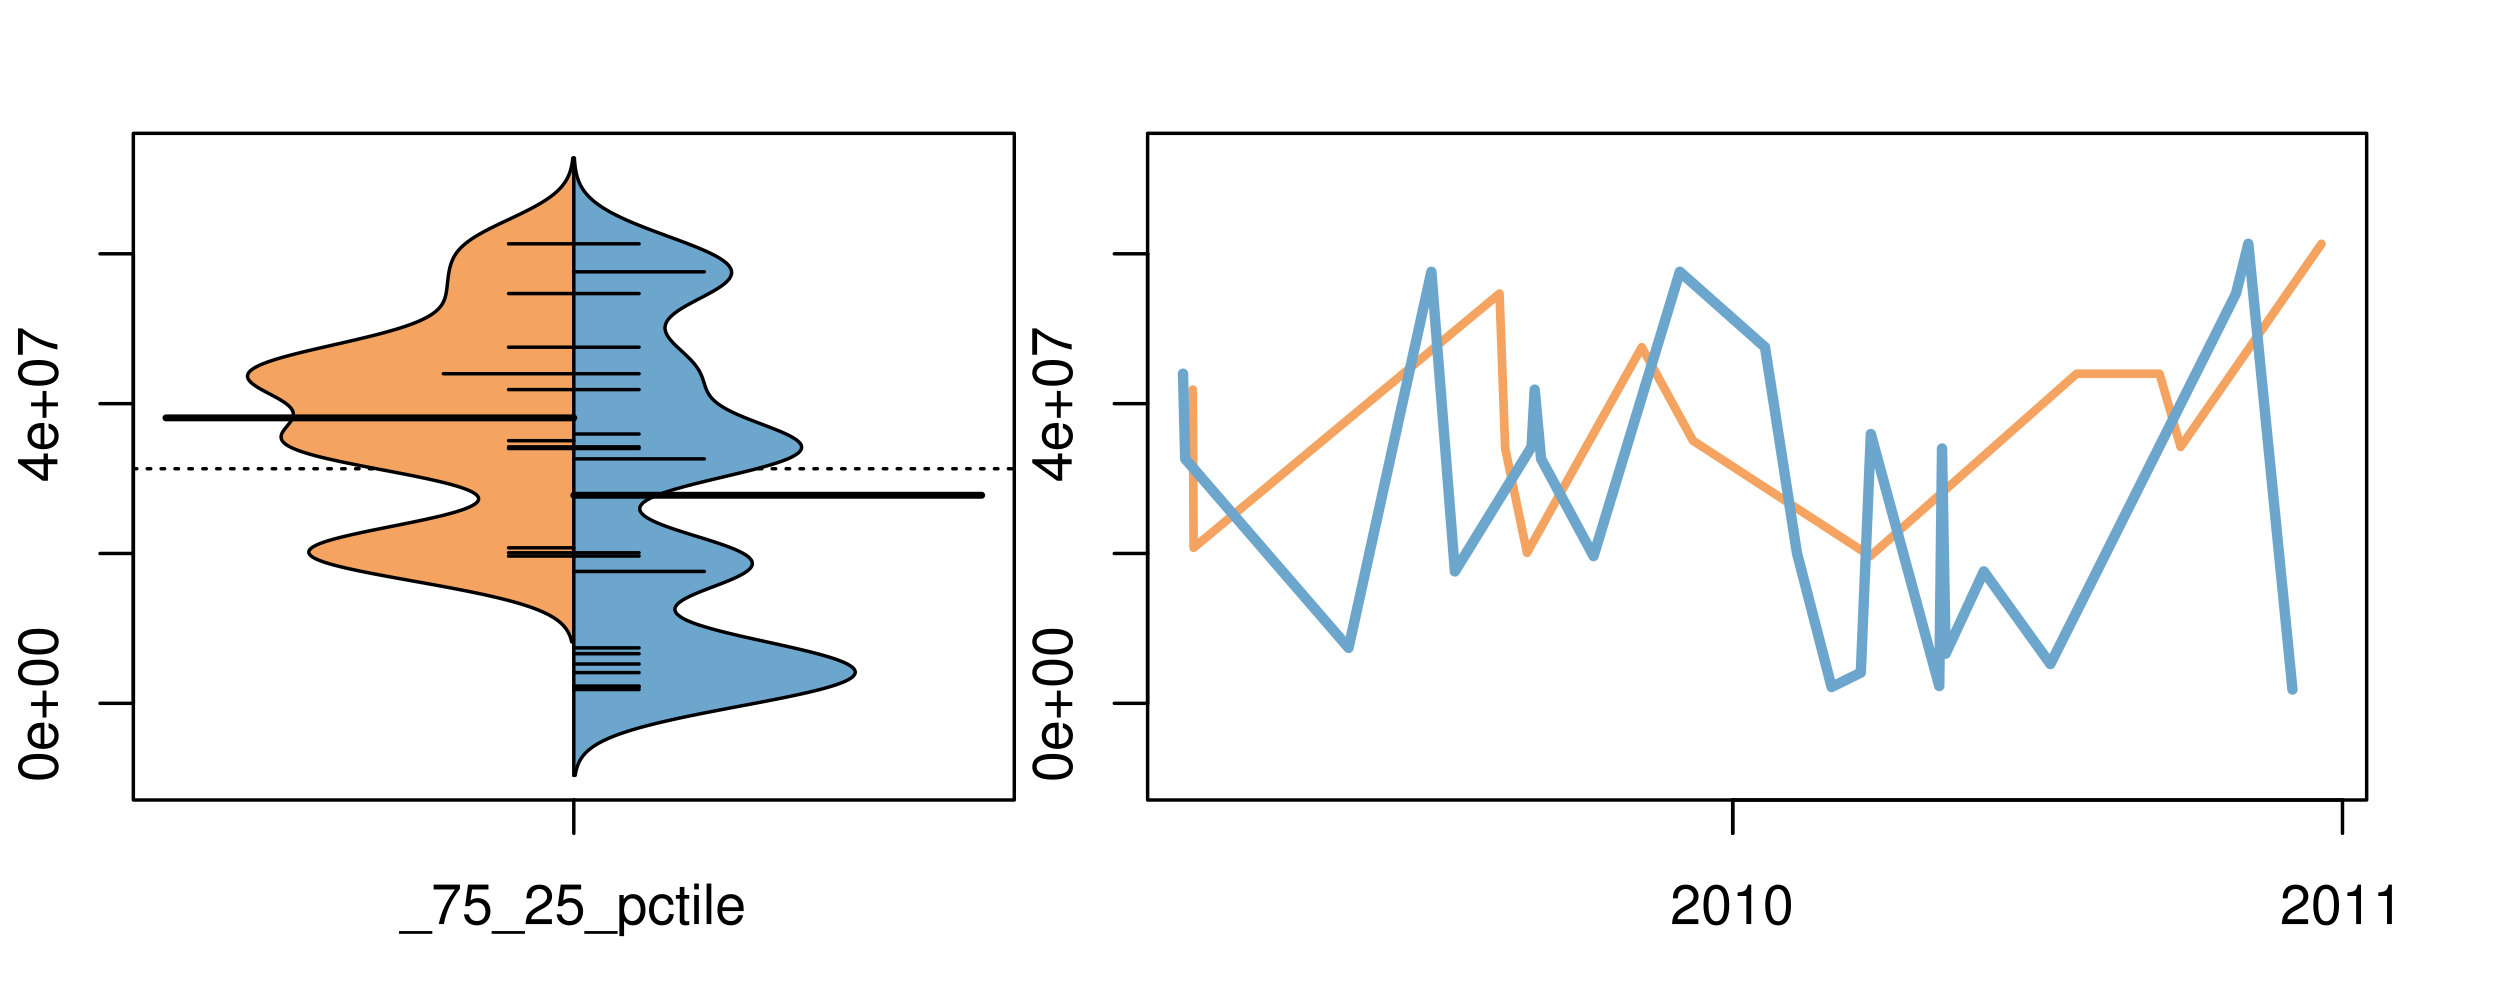 <?xml version="1.0" encoding="UTF-8"?>
<svg xmlns="http://www.w3.org/2000/svg" xmlns:xlink="http://www.w3.org/1999/xlink" width="540pt" height="216pt" viewBox="0 0 540 216" version="1.1">
<defs>
<g>
<symbol overflow="visible" id="glyph0-0">
<path style="stroke:none;" d="M -8.516 -3.297 C -8.516 -2.516 -8.156 -1.781 -7.578 -1.344 C -6.828 -0.797 -5.688 -0.516 -4.109 -0.516 C -1.25 -0.516 0.281 -1.469 0.281 -3.297 C 0.281 -5.094 -1.25 -6.078 -4.047 -6.078 C -5.703 -6.078 -6.797 -5.812 -7.578 -5.25 C -8.172 -4.812 -8.516 -4.109 -8.516 -3.297 Z M -7.578 -3.297 C -7.578 -4.438 -6.422 -5 -4.141 -5 C -1.734 -5 -0.594 -4.453 -0.594 -3.281 C -0.594 -2.156 -1.781 -1.594 -4.109 -1.594 C -6.438 -1.594 -7.578 -2.156 -7.578 -3.297 Z M -7.578 -3.297 "/>
</symbol>
<symbol overflow="visible" id="glyph0-1">
<path style="stroke:none;" d="M -2.812 -6.156 C -3.766 -6.156 -4.344 -6.078 -4.812 -5.906 C -5.844 -5.5 -6.469 -4.531 -6.469 -3.359 C -6.469 -1.609 -5.125 -0.484 -3.062 -0.484 C -1 -0.484 0.281 -1.578 0.281 -3.344 C 0.281 -4.781 -0.547 -5.766 -1.906 -6.031 L -1.906 -5.016 C -1.078 -4.734 -0.641 -4.172 -0.641 -3.375 C -0.641 -2.734 -0.938 -2.203 -1.469 -1.859 C -1.828 -1.625 -2.188 -1.531 -2.812 -1.531 Z M -3.625 -1.547 C -4.781 -1.625 -5.547 -2.344 -5.547 -3.344 C -5.547 -4.328 -4.734 -5.094 -3.703 -5.094 C -3.672 -5.094 -3.641 -5.094 -3.625 -5.078 Z M -3.625 -1.547 "/>
</symbol>
<symbol overflow="visible" id="glyph0-2">
<path style="stroke:none;" d="M -3.203 -6.406 L -3.203 -3.922 L -5.688 -3.922 L -5.688 -3.078 L -3.203 -3.078 L -3.203 -0.594 L -2.359 -0.594 L -2.359 -3.078 L 0.125 -3.078 L 0.125 -3.922 L -2.359 -3.922 L -2.359 -6.406 Z M -3.203 -6.406 "/>
</symbol>
<symbol overflow="visible" id="glyph0-3">
<path style="stroke:none;" d="M -2.047 -3.922 L 0 -3.922 L 0 -4.984 L -2.047 -4.984 L -2.047 -6.234 L -2.984 -6.234 L -2.984 -4.984 L -8.516 -4.984 L -8.516 -4.203 L -3.156 -0.344 L -2.047 -0.344 Z M -2.984 -3.922 L -2.984 -1.266 L -6.703 -3.922 Z M -2.984 -3.922 "/>
</symbol>
<symbol overflow="visible" id="glyph0-4">
<path style="stroke:none;" d="M -8.516 -6.234 L -8.516 -0.547 L -7.469 -0.547 L -7.469 -5.141 C -4.578 -3.125 -2.797 -2.297 0 -1.656 L 0 -2.781 C -2.719 -3.25 -5.062 -4.312 -7.625 -6.234 Z M -8.516 -6.234 "/>
</symbol>
<symbol overflow="visible" id="glyph0-5">
<path style="stroke:none;" d="M -8.75 -5.938 L -8.75 -4.938 L -5.5 -4.938 C -6.125 -4.531 -6.469 -3.859 -6.469 -3.016 C -6.469 -1.375 -5.156 -0.312 -3.156 -0.312 C -1.031 -0.312 0.281 -1.359 0.281 -3.047 C 0.281 -3.906 -0.047 -4.516 -0.828 -5.047 L 0 -5.047 L 0 -5.938 Z M -5.531 -3.188 C -5.531 -4.266 -4.578 -4.938 -3.078 -4.938 C -1.625 -4.938 -0.656 -4.25 -0.656 -3.188 C -0.656 -2.094 -1.625 -1.359 -3.094 -1.359 C -4.562 -1.359 -5.531 -2.094 -5.531 -3.188 Z M -5.531 -3.188 "/>
</symbol>
<symbol overflow="visible" id="glyph0-6">
<path style="stroke:none;" d="M -6.281 -3.094 L -6.281 -2.047 L -7.266 -2.047 C -7.688 -2.047 -7.906 -2.297 -7.906 -2.75 C -7.906 -2.828 -7.906 -2.875 -7.891 -3.094 L -8.719 -3.094 C -8.766 -2.875 -8.781 -2.734 -8.781 -2.531 C -8.781 -1.609 -8.25 -1.062 -7.359 -1.062 L -6.281 -1.062 L -6.281 -0.219 L -5.469 -0.219 L -5.469 -1.062 L 0 -1.062 L 0 -2.047 L -5.469 -2.047 L -5.469 -3.094 Z M -6.281 -3.094 "/>
</symbol>
<symbol overflow="visible" id="glyph0-7">
<path style="stroke:none;" d="M 1.516 -6.938 L 1.516 0.266 L 2.109 0.266 L 2.109 -6.938 Z M 1.516 -6.938 "/>
</symbol>
<symbol overflow="visible" id="glyph0-8">
<path style="stroke:none;" d="M -6.469 -3.266 C -6.469 -1.5 -5.203 -0.438 -3.094 -0.438 C -0.984 -0.438 0.281 -1.484 0.281 -3.281 C 0.281 -5.047 -0.984 -6.125 -3.047 -6.125 C -5.219 -6.125 -6.469 -5.078 -6.469 -3.266 Z M -5.547 -3.281 C -5.547 -4.406 -4.625 -5.078 -3.062 -5.078 C -1.578 -5.078 -0.641 -4.375 -0.641 -3.281 C -0.641 -2.156 -1.578 -1.469 -3.094 -1.469 C -4.609 -1.469 -5.547 -2.156 -5.547 -3.281 Z M -5.547 -3.281 "/>
</symbol>
<symbol overflow="visible" id="glyph0-9">
<path style="stroke:none;" d="M -8.75 -1.828 L -8.75 -0.812 L 0 -0.812 L 0 -1.828 Z M -8.75 -1.828 "/>
</symbol>
<symbol overflow="visible" id="glyph0-10">
<path style="stroke:none;" d="M -1.25 -2.297 L -1.25 -1.047 L 0 -1.047 L 0 -2.297 Z M -1.25 -2.297 "/>
</symbol>
<symbol overflow="visible" id="glyph0-11">
<path style="stroke:none;" d="M 0 -3.422 L -6.281 -5.828 L -6.281 -4.703 L -1.188 -2.922 L -6.281 -1.25 L -6.281 -0.125 L 0 -2.328 Z M 0 -3.422 "/>
</symbol>
<symbol overflow="visible" id="glyph0-12">
<path style="stroke:none;" d="M -0.594 -6.422 C -0.562 -6.312 -0.562 -6.266 -0.562 -6.203 C -0.562 -5.859 -0.75 -5.656 -1.062 -5.656 L -4.75 -5.656 C -5.875 -5.656 -6.469 -4.844 -6.469 -3.297 C -6.469 -2.391 -6.203 -1.625 -5.734 -1.219 C -5.406 -0.922 -5.047 -0.797 -4.422 -0.781 L -4.422 -1.781 C -5.203 -1.875 -5.547 -2.328 -5.547 -3.266 C -5.547 -4.156 -5.203 -4.672 -4.609 -4.672 L -4.344 -4.672 C -3.922 -4.672 -3.75 -4.422 -3.641 -3.625 C -3.469 -2.203 -3.422 -1.984 -3.266 -1.609 C -2.969 -0.875 -2.406 -0.5 -1.578 -0.5 C -0.438 -0.5 0.281 -1.297 0.281 -2.562 C 0.281 -3.359 0 -4 -0.641 -4.703 C -0.016 -4.781 0.281 -5.094 0.281 -5.734 C 0.281 -5.938 0.25 -6.094 0.172 -6.422 Z M -1.984 -4.672 C -1.641 -4.672 -1.438 -4.578 -1.156 -4.266 C -0.797 -3.859 -0.594 -3.375 -0.594 -2.781 C -0.594 -2 -0.969 -1.547 -1.609 -1.547 C -2.266 -1.547 -2.609 -1.984 -2.766 -3.062 C -2.906 -4.109 -2.953 -4.328 -3.109 -4.672 Z M -1.984 -4.672 "/>
</symbol>
<symbol overflow="visible" id="glyph0-13">
<path style="stroke:none;" d="M 0 -5.781 L -6.281 -5.781 L -6.281 -4.781 L -2.719 -4.781 C -1.438 -4.781 -0.594 -4.109 -0.594 -3.078 C -0.594 -2.281 -1.078 -1.781 -1.844 -1.781 L -6.281 -1.781 L -6.281 -0.781 L -1.438 -0.781 C -0.391 -0.781 0.281 -1.562 0.281 -2.781 C 0.281 -3.703 -0.047 -4.297 -0.875 -4.891 L 0 -4.891 Z M 0 -5.781 "/>
</symbol>
<symbol overflow="visible" id="glyph1-0">
<path style="stroke:none;" d="M 6.938 1.516 L -0.266 1.516 L -0.266 2.109 L 6.938 2.109 Z M 6.938 1.516 "/>
</symbol>
<symbol overflow="visible" id="glyph1-1">
<path style="stroke:none;" d="M 6.234 -8.516 L 0.547 -8.516 L 0.547 -7.469 L 5.141 -7.469 C 3.125 -4.578 2.297 -2.797 1.656 0 L 2.781 0 C 3.25 -2.719 4.312 -5.062 6.234 -7.625 Z M 6.234 -8.516 "/>
</symbol>
<symbol overflow="visible" id="glyph1-2">
<path style="stroke:none;" d="M 5.719 -8.516 L 1.312 -8.516 L 0.688 -3.875 L 1.656 -3.875 C 2.141 -4.469 2.562 -4.672 3.219 -4.672 C 4.359 -4.672 5.078 -3.891 5.078 -2.625 C 5.078 -1.406 4.375 -0.656 3.219 -0.656 C 2.297 -0.656 1.734 -1.125 1.469 -2.094 L 0.422 -2.094 C 0.562 -1.391 0.688 -1.062 0.938 -0.75 C 1.422 -0.094 2.281 0.281 3.234 0.281 C 4.953 0.281 6.156 -0.969 6.156 -2.766 C 6.156 -4.453 5.047 -5.609 3.406 -5.609 C 2.812 -5.609 2.328 -5.453 1.844 -5.094 L 2.172 -7.469 L 5.719 -7.469 Z M 5.719 -8.516 "/>
</symbol>
<symbol overflow="visible" id="glyph1-3">
<path style="stroke:none;" d="M 6.078 -1.047 L 1.594 -1.047 C 1.703 -1.734 2.094 -2.188 3.125 -2.797 L 4.328 -3.438 C 5.516 -4.094 6.125 -4.969 6.125 -6.016 C 6.125 -6.719 5.844 -7.375 5.344 -7.844 C 4.844 -8.297 4.219 -8.516 3.406 -8.516 C 2.328 -8.516 1.531 -8.125 1.062 -7.406 C 0.75 -6.953 0.625 -6.422 0.594 -5.562 L 1.656 -5.562 C 1.688 -6.125 1.766 -6.484 1.906 -6.75 C 2.188 -7.266 2.734 -7.578 3.375 -7.578 C 4.328 -7.578 5.047 -6.906 5.047 -5.984 C 5.047 -5.312 4.656 -4.734 3.906 -4.312 L 2.797 -3.688 C 1.016 -2.672 0.5 -1.875 0.406 0 L 6.078 0 Z M 6.078 -1.047 "/>
</symbol>
<symbol overflow="visible" id="glyph1-4">
<path style="stroke:none;" d="M 0.641 2.609 L 1.656 2.609 L 1.656 -0.656 C 2.188 -0.016 2.766 0.281 3.594 0.281 C 5.203 0.281 6.281 -1.031 6.281 -3.031 C 6.281 -5.141 5.25 -6.469 3.578 -6.469 C 2.719 -6.469 2.047 -6.078 1.578 -5.344 L 1.578 -6.281 L 0.641 -6.281 Z M 3.406 -5.531 C 4.516 -5.531 5.234 -4.562 5.234 -3.062 C 5.234 -1.625 4.5 -0.656 3.406 -0.656 C 2.359 -0.656 1.656 -1.625 1.656 -3.094 C 1.656 -4.578 2.359 -5.531 3.406 -5.531 Z M 3.406 -5.531 "/>
</symbol>
<symbol overflow="visible" id="glyph1-5">
<path style="stroke:none;" d="M 5.656 -4.172 C 5.609 -4.781 5.469 -5.188 5.234 -5.531 C 4.797 -6.125 4.047 -6.469 3.172 -6.469 C 1.469 -6.469 0.375 -5.125 0.375 -3.031 C 0.375 -1.016 1.453 0.281 3.156 0.281 C 4.656 0.281 5.609 -0.625 5.719 -2.156 L 4.719 -2.156 C 4.547 -1.156 4.031 -0.641 3.188 -0.641 C 2.078 -0.641 1.422 -1.547 1.422 -3.031 C 1.422 -4.609 2.062 -5.547 3.156 -5.547 C 4 -5.547 4.531 -5.047 4.641 -4.172 Z M 5.656 -4.172 "/>
</symbol>
<symbol overflow="visible" id="glyph1-6">
<path style="stroke:none;" d="M 3.047 -6.281 L 2.016 -6.281 L 2.016 -8.016 L 1.016 -8.016 L 1.016 -6.281 L 0.172 -6.281 L 0.172 -5.469 L 1.016 -5.469 L 1.016 -0.719 C 1.016 -0.078 1.453 0.281 2.234 0.281 C 2.469 0.281 2.719 0.25 3.047 0.188 L 3.047 -0.641 C 2.922 -0.609 2.766 -0.594 2.562 -0.594 C 2.141 -0.594 2.016 -0.719 2.016 -1.156 L 2.016 -5.469 L 3.047 -5.469 Z M 3.047 -6.281 "/>
</symbol>
<symbol overflow="visible" id="glyph1-7">
<path style="stroke:none;" d="M 1.797 -6.281 L 0.797 -6.281 L 0.797 0 L 1.797 0 Z M 1.797 -8.75 L 0.797 -8.75 L 0.797 -7.484 L 1.797 -7.484 Z M 1.797 -8.75 "/>
</symbol>
<symbol overflow="visible" id="glyph1-8">
<path style="stroke:none;" d="M 1.828 -8.75 L 0.812 -8.75 L 0.812 0 L 1.828 0 Z M 1.828 -8.75 "/>
</symbol>
<symbol overflow="visible" id="glyph1-9">
<path style="stroke:none;" d="M 6.156 -2.812 C 6.156 -3.766 6.078 -4.344 5.906 -4.812 C 5.5 -5.844 4.531 -6.469 3.359 -6.469 C 1.609 -6.469 0.484 -5.125 0.484 -3.062 C 0.484 -1 1.578 0.281 3.344 0.281 C 4.781 0.281 5.766 -0.547 6.031 -1.906 L 5.016 -1.906 C 4.734 -1.078 4.172 -0.641 3.375 -0.641 C 2.734 -0.641 2.203 -0.938 1.859 -1.469 C 1.625 -1.828 1.531 -2.188 1.531 -2.812 Z M 1.547 -3.625 C 1.625 -4.781 2.344 -5.547 3.344 -5.547 C 4.328 -5.547 5.094 -4.734 5.094 -3.703 C 5.094 -3.672 5.094 -3.641 5.078 -3.625 Z M 1.547 -3.625 "/>
</symbol>
<symbol overflow="visible" id="glyph1-10">
<path style="stroke:none;" d="M 3.297 -8.516 C 2.516 -8.516 1.781 -8.156 1.344 -7.578 C 0.797 -6.828 0.516 -5.688 0.516 -4.109 C 0.516 -1.25 1.469 0.281 3.297 0.281 C 5.094 0.281 6.078 -1.25 6.078 -4.047 C 6.078 -5.703 5.812 -6.797 5.25 -7.578 C 4.812 -8.172 4.109 -8.516 3.297 -8.516 Z M 3.297 -7.578 C 4.438 -7.578 5 -6.422 5 -4.141 C 5 -1.734 4.453 -0.594 3.281 -0.594 C 2.156 -0.594 1.594 -1.781 1.594 -4.109 C 1.594 -6.438 2.156 -7.578 3.297 -7.578 Z M 3.297 -7.578 "/>
</symbol>
<symbol overflow="visible" id="glyph1-11">
<path style="stroke:none;" d="M 3.109 -6.062 L 3.109 0 L 4.156 0 L 4.156 -8.516 L 3.469 -8.516 C 3.094 -7.203 2.859 -7.016 1.219 -6.812 L 1.219 -6.062 Z M 3.109 -6.062 "/>
</symbol>
</g>
<clipPath id="clip1">
  <path d="M 28.801 28.801 L 220.086 28.801 L 220.086 173.801 L 28.801 173.801 Z M 28.801 28.801 "/>
</clipPath>
<clipPath id="clip2">
  <path d="M 247.887 28.801 L 512.199 28.801 L 512.199 173.801 L 247.887 173.801 Z M 247.887 28.801 "/>
</clipPath>
<clipPath id="clip3">
  <path d="M 233.484 14.398 L 526.598 14.398 L 526.598 188.199 L 233.484 188.199 Z M 233.484 14.398 "/>
</clipPath>
<clipPath id="clip4">
  <path d="M 247.887 28.801 L 512.199 28.801 L 512.199 173.801 L 247.887 173.801 Z M 247.887 28.801 "/>
</clipPath>
</defs>
<g id="surface306">
<path style="fill:none;stroke-width:0.75;stroke-linecap:round;stroke-linejoin:round;stroke:rgb(0%,0%,0%);stroke-opacity:1;stroke-miterlimit:10;" d="M 28.801 172.801 L 219.086 172.801 L 219.086 28.801 L 28.801 28.801 L 28.801 172.801 "/>
<path style="fill:none;stroke-width:0.75;stroke-linecap:round;stroke-linejoin:round;stroke:rgb(0%,0%,0%);stroke-opacity:1;stroke-miterlimit:10;" d="M 28.801 151.922 L 28.801 54.82 "/>
<path style="fill:none;stroke-width:0.75;stroke-linecap:round;stroke-linejoin:round;stroke:rgb(0%,0%,0%);stroke-opacity:1;stroke-miterlimit:10;" d="M 28.801 151.922 L 21.602 151.922 "/>
<path style="fill:none;stroke-width:0.75;stroke-linecap:round;stroke-linejoin:round;stroke:rgb(0%,0%,0%);stroke-opacity:1;stroke-miterlimit:10;" d="M 28.801 119.555 L 21.602 119.555 "/>
<path style="fill:none;stroke-width:0.75;stroke-linecap:round;stroke-linejoin:round;stroke:rgb(0%,0%,0%);stroke-opacity:1;stroke-miterlimit:10;" d="M 28.801 87.188 L 21.602 87.188 "/>
<path style="fill:none;stroke-width:0.75;stroke-linecap:round;stroke-linejoin:round;stroke:rgb(0%,0%,0%);stroke-opacity:1;stroke-miterlimit:10;" d="M 28.801 54.82 L 21.602 54.82 "/>
<g style="fill:rgb(0%,0%,0%);fill-opacity:1;">
  <use xlink:href="#glyph0-0" x="12.396" y="168.922"/>
  <use xlink:href="#glyph0-1" x="12.396" y="162.25"/>
  <use xlink:href="#glyph0-2" x="12.396" y="155.578"/>
  <use xlink:href="#glyph0-0" x="12.396" y="148.57"/>
  <use xlink:href="#glyph0-0" x="12.396" y="141.898"/>
</g>
<g style="fill:rgb(0%,0%,0%);fill-opacity:1;">
  <use xlink:href="#glyph0-3" x="12.396" y="104.188"/>
  <use xlink:href="#glyph0-1" x="12.396" y="97.516"/>
  <use xlink:href="#glyph0-2" x="12.396" y="90.844"/>
  <use xlink:href="#glyph0-0" x="12.396" y="83.836"/>
  <use xlink:href="#glyph0-4" x="12.396" y="77.164"/>
</g>
<path style="fill:none;stroke-width:0.75;stroke-linecap:round;stroke-linejoin:round;stroke:rgb(0%,0%,0%);stroke-opacity:1;stroke-miterlimit:10;" d="M 123.941 172.801 L 123.941 172.801 "/>
<path style="fill:none;stroke-width:0.75;stroke-linecap:round;stroke-linejoin:round;stroke:rgb(0%,0%,0%);stroke-opacity:1;stroke-miterlimit:10;" d="M 123.941 172.801 L 123.941 180 "/>
<g style="fill:rgb(0%,0%,0%);fill-opacity:1;">
  <use xlink:href="#glyph1-0" x="86.441" y="199.596"/>
  <use xlink:href="#glyph1-1" x="93.113" y="199.596"/>
  <use xlink:href="#glyph1-2" x="99.785" y="199.596"/>
  <use xlink:href="#glyph1-0" x="106.457" y="199.596"/>
  <use xlink:href="#glyph1-3" x="113.129" y="199.596"/>
  <use xlink:href="#glyph1-2" x="119.801" y="199.596"/>
  <use xlink:href="#glyph1-0" x="126.473" y="199.596"/>
  <use xlink:href="#glyph1-4" x="133.145" y="199.596"/>
  <use xlink:href="#glyph1-5" x="139.816" y="199.596"/>
  <use xlink:href="#glyph1-6" x="145.816" y="199.596"/>
  <use xlink:href="#glyph1-7" x="149.152" y="199.596"/>
  <use xlink:href="#glyph1-8" x="151.816" y="199.596"/>
  <use xlink:href="#glyph1-9" x="154.48" y="199.596"/>
</g>
<g clip-path="url(#clip1)" clip-rule="nonzero">
<path style="fill:none;stroke-width:0.75;stroke-linecap:round;stroke-linejoin:round;stroke:rgb(0%,0%,0%);stroke-opacity:1;stroke-dasharray:0.75,2.25;stroke-miterlimit:10;" d="M 28.801 101.246 L 219.086 101.246 "/>
<path style=" stroke:none;fill-rule:nonzero;fill:rgb(95.686%,64.314%,37.647%);fill-opacity:1;" d="M 123.941 34.133 L 123.727 34.133 L 123.703 34.336 L 123.68 34.543 L 123.652 34.746 L 123.625 34.953 L 123.594 35.156 L 123.559 35.359 L 123.52 35.566 L 123.48 35.77 L 123.438 35.973 L 123.391 36.18 L 123.34 36.383 L 123.285 36.586 L 123.227 36.793 L 123.164 36.996 L 123.098 37.199 L 123.023 37.406 L 122.945 37.609 L 122.863 37.816 L 122.773 38.02 L 122.68 38.223 L 122.578 38.43 L 122.473 38.633 L 122.355 38.836 L 122.234 39.043 L 122.109 39.246 L 121.969 39.449 L 121.828 39.656 L 121.676 39.859 L 121.516 40.062 L 121.344 40.27 L 121.168 40.473 L 120.98 40.68 L 120.785 40.883 L 120.582 41.086 L 120.367 41.293 L 120.145 41.496 L 119.91 41.699 L 119.668 41.906 L 119.41 42.109 L 119.148 42.312 L 118.875 42.52 L 118.59 42.723 L 118.301 42.926 L 117.996 43.133 L 117.684 43.336 L 117.359 43.543 L 117.031 43.746 L 116.688 43.949 L 116.336 44.156 L 115.98 44.359 L 115.609 44.562 L 115.234 44.77 L 114.855 44.973 L 114.461 45.176 L 114.066 45.383 L 113.664 45.586 L 113.254 45.789 L 112.84 45.996 L 112.422 46.199 L 111.996 46.406 L 111.57 46.609 L 111.141 46.812 L 110.711 47.02 L 109.844 47.426 L 109.41 47.633 L 108.543 48.039 L 108.113 48.246 L 107.688 48.449 L 107.266 48.652 L 106.844 48.859 L 106.43 49.062 L 106.02 49.27 L 105.617 49.473 L 105.223 49.676 L 104.832 49.883 L 104.449 50.086 L 104.078 50.289 L 103.711 50.496 L 103.355 50.699 L 103.012 50.902 L 102.676 51.109 L 102.348 51.312 L 102.035 51.516 L 101.73 51.723 L 101.438 51.926 L 101.156 52.133 L 100.887 52.336 L 100.625 52.539 L 100.375 52.746 L 100.141 52.949 L 99.914 53.152 L 99.699 53.359 L 99.496 53.562 L 99.301 53.766 L 99.117 53.973 L 98.945 54.176 L 98.781 54.379 L 98.625 54.586 L 98.484 54.789 L 98.348 54.996 L 98.219 55.199 L 98.102 55.402 L 97.988 55.609 L 97.883 55.812 L 97.789 56.016 L 97.699 56.223 L 97.613 56.426 L 97.535 56.629 L 97.461 56.836 L 97.395 57.039 L 97.332 57.242 L 97.273 57.449 L 97.215 57.652 L 97.164 57.859 L 97.117 58.062 L 97.074 58.266 L 97.031 58.473 L 96.992 58.676 L 96.957 58.879 L 96.922 59.086 L 96.859 59.492 L 96.828 59.699 L 96.801 59.902 L 96.777 60.105 L 96.75 60.312 L 96.727 60.516 L 96.703 60.723 L 96.656 61.129 L 96.637 61.336 L 96.59 61.742 L 96.566 61.949 L 96.543 62.152 L 96.516 62.355 L 96.488 62.562 L 96.461 62.766 L 96.43 62.969 L 96.395 63.176 L 96.355 63.379 L 96.316 63.586 L 96.27 63.789 L 96.219 63.992 L 96.16 64.199 L 96.098 64.402 L 96.027 64.605 L 95.949 64.812 L 95.863 65.016 L 95.77 65.219 L 95.664 65.426 L 95.543 65.629 L 95.414 65.832 L 95.277 66.039 L 95.117 66.242 L 94.949 66.449 L 94.77 66.652 L 94.562 66.855 L 94.344 67.062 L 94.113 67.266 L 93.855 67.469 L 93.578 67.676 L 93.289 67.879 L 92.969 68.082 L 92.633 68.289 L 92.277 68.492 L 91.895 68.695 L 91.484 68.902 L 91.059 69.105 L 90.605 69.312 L 90.129 69.516 L 89.629 69.719 L 89.102 69.926 L 88.551 70.129 L 87.977 70.332 L 87.379 70.539 L 86.75 70.742 L 86.105 70.945 L 85.438 71.152 L 84.742 71.355 L 84.027 71.559 L 83.297 71.766 L 82.535 71.969 L 81.762 72.176 L 80.973 72.379 L 80.156 72.582 L 79.332 72.789 L 78.492 72.992 L 77.637 73.195 L 76.773 73.402 L 75.902 73.605 L 75.016 73.809 L 74.129 74.016 L 72.34 74.422 L 71.445 74.629 L 70.551 74.832 L 69.656 75.039 L 67.891 75.445 L 67.023 75.652 L 66.168 75.855 L 65.32 76.059 L 64.492 76.266 L 63.684 76.469 L 62.891 76.672 L 62.117 76.879 L 61.379 77.082 L 60.656 77.285 L 59.957 77.492 L 59.297 77.695 L 58.664 77.902 L 58.051 78.105 L 57.492 78.309 L 56.957 78.516 L 56.449 78.719 L 55.992 78.922 L 55.57 79.129 L 55.176 79.332 L 54.832 79.535 L 54.523 79.742 L 54.25 79.945 L 54.023 80.148 L 53.836 80.355 L 53.68 80.559 L 53.57 80.766 L 53.504 80.969 L 53.465 81.172 L 53.469 81.379 L 53.516 81.582 L 53.586 81.785 L 53.695 81.992 L 53.84 82.195 L 54.012 82.398 L 54.211 82.605 L 54.445 82.809 L 54.699 83.012 L 54.977 83.219 L 55.281 83.422 L 55.598 83.629 L 55.934 83.832 L 56.285 84.035 L 56.648 84.242 L 57.023 84.445 L 57.402 84.648 L 57.789 84.855 L 58.176 85.059 L 58.566 85.262 L 58.949 85.469 L 59.332 85.672 L 59.707 85.875 L 60.07 86.082 L 60.426 86.285 L 60.766 86.492 L 61.086 86.695 L 61.398 86.898 L 61.688 87.105 L 61.953 87.309 L 62.203 87.512 L 62.434 87.719 L 62.633 87.922 L 62.812 88.125 L 62.969 88.332 L 63.094 88.535 L 63.195 88.738 L 63.281 88.945 L 63.328 89.148 L 63.355 89.355 L 63.367 89.559 L 63.344 89.762 L 63.301 89.969 L 63.242 90.172 L 63.16 90.375 L 63.059 90.582 L 62.949 90.785 L 62.816 90.988 L 62.676 91.195 L 62.523 91.398 L 62.363 91.602 L 62.199 91.809 L 62.031 92.012 L 61.859 92.219 L 61.531 92.625 L 61.375 92.832 L 61.23 93.035 L 61.098 93.238 L 60.98 93.445 L 60.883 93.648 L 60.805 93.852 L 60.746 94.059 L 60.719 94.262 L 60.719 94.465 L 60.738 94.672 L 60.805 94.875 L 60.895 95.082 L 61.016 95.285 L 61.188 95.488 L 61.391 95.695 L 61.629 95.898 L 61.914 96.102 L 62.242 96.309 L 62.602 96.512 L 63.016 96.715 L 63.473 96.922 L 63.961 97.125 L 64.496 97.328 L 65.082 97.535 L 65.699 97.738 L 66.359 97.945 L 67.062 98.148 L 67.801 98.352 L 68.574 98.559 L 69.391 98.762 L 70.234 98.965 L 71.109 99.172 L 72.023 99.375 L 72.957 99.578 L 73.914 99.785 L 74.902 99.988 L 75.906 100.191 L 76.926 100.398 L 77.969 100.602 L 79.02 100.809 L 80.078 101.012 L 81.145 101.215 L 82.215 101.422 L 83.289 101.625 L 84.359 101.828 L 85.426 102.035 L 86.484 102.238 L 87.531 102.441 L 88.562 102.648 L 89.586 102.852 L 90.582 103.055 L 91.559 103.262 L 92.516 103.465 L 93.445 103.672 L 94.336 103.875 L 95.207 104.078 L 96.043 104.285 L 96.832 104.488 L 97.594 104.691 L 98.32 104.898 L 98.988 105.102 L 99.621 105.305 L 100.219 105.512 L 100.754 105.715 L 101.246 105.918 L 101.703 106.125 L 102.086 106.328 L 102.43 106.535 L 102.73 106.738 L 102.961 106.941 L 103.145 107.148 L 103.285 107.352 L 103.359 107.555 L 103.379 107.762 L 103.355 107.965 L 103.27 108.168 L 103.125 108.375 L 102.941 108.578 L 102.695 108.781 L 102.395 108.988 L 102.051 109.191 L 101.656 109.398 L 101.199 109.602 L 100.707 109.805 L 100.168 110.012 L 99.57 110.215 L 98.941 110.418 L 98.273 110.625 L 97.547 110.828 L 96.797 111.031 L 96.016 111.238 L 95.184 111.441 L 94.324 111.645 L 93.445 111.852 L 92.531 112.055 L 91.594 112.262 L 90.641 112.465 L 89.66 112.668 L 88.672 112.875 L 87.668 113.078 L 86.652 113.281 L 85.633 113.488 L 83.586 113.895 L 82.566 114.102 L 81.551 114.305 L 80.543 114.508 L 79.555 114.715 L 78.574 114.918 L 77.617 115.125 L 76.684 115.328 L 75.773 115.531 L 74.887 115.738 L 74.043 115.941 L 73.227 116.145 L 72.441 116.352 L 71.711 116.555 L 71.016 116.758 L 70.355 116.965 L 69.762 117.168 L 69.207 117.371 L 68.691 117.578 L 68.25 117.781 L 67.859 117.988 L 67.508 118.191 L 67.234 118.395 L 67.016 118.602 L 66.84 118.805 L 66.742 119.008 L 66.703 119.215 L 66.711 119.418 L 66.789 119.621 L 66.938 119.828 L 67.129 120.031 L 67.387 120.234 L 67.711 120.441 L 68.082 120.645 L 68.512 120.852 L 69.008 121.055 L 69.547 121.258 L 70.133 121.465 L 70.789 121.668 L 71.48 121.871 L 72.215 122.078 L 73.008 122.281 L 73.836 122.484 L 74.691 122.691 L 75.605 122.895 L 76.543 123.098 L 77.508 123.305 L 78.512 123.508 L 79.539 123.715 L 80.582 123.918 L 81.656 124.121 L 82.742 124.328 L 83.844 124.531 L 84.961 124.734 L 86.086 124.941 L 87.219 125.145 L 88.355 125.348 L 89.496 125.555 L 91.77 125.961 L 92.898 126.168 L 94.023 126.371 L 95.137 126.578 L 96.234 126.781 L 97.324 126.984 L 98.402 127.191 L 99.453 127.395 L 100.492 127.598 L 101.516 127.805 L 102.508 128.008 L 103.48 128.211 L 104.438 128.418 L 105.363 128.621 L 106.262 128.824 L 107.145 129.031 L 107.992 129.234 L 108.812 129.441 L 109.613 129.645 L 110.383 129.848 L 111.121 130.055 L 111.84 130.258 L 112.527 130.461 L 113.184 130.668 L 113.816 130.871 L 114.422 131.074 L 115 131.281 L 115.555 131.484 L 116.082 131.688 L 116.582 131.895 L 117.059 132.098 L 117.516 132.305 L 117.941 132.508 L 118.352 132.711 L 118.738 132.918 L 119.098 133.121 L 119.441 133.324 L 119.77 133.531 L 120.07 133.734 L 120.355 133.938 L 120.629 134.145 L 120.879 134.348 L 121.113 134.551 L 121.336 134.758 L 121.539 134.961 L 121.73 135.168 L 121.91 135.371 L 122.078 135.574 L 122.23 135.781 L 122.375 135.984 L 122.508 136.188 L 122.629 136.395 L 122.746 136.598 L 122.852 136.801 L 122.945 137.008 L 123.035 137.211 L 123.121 137.414 L 123.195 137.621 L 123.262 137.824 L 123.328 138.031 L 123.387 138.234 L 123.438 138.438 L 123.488 138.645 L 123.941 138.645 Z M 123.941 34.133 "/>
<path style="fill:none;stroke-width:0.75;stroke-linecap:round;stroke-linejoin:round;stroke:rgb(0%,0%,0%);stroke-opacity:1;stroke-miterlimit:10;" d="M 123.941 34.133 L 123.727 34.133 L 123.703 34.336 L 123.68 34.543 L 123.652 34.746 L 123.625 34.953 L 123.594 35.156 L 123.559 35.359 L 123.52 35.566 L 123.48 35.77 L 123.438 35.973 L 123.391 36.18 L 123.34 36.383 L 123.285 36.586 L 123.227 36.793 L 123.164 36.996 L 123.098 37.199 L 123.023 37.406 L 122.945 37.609 L 122.863 37.816 L 122.773 38.02 L 122.68 38.223 L 122.578 38.43 L 122.473 38.633 L 122.355 38.836 L 122.234 39.043 L 122.109 39.246 L 121.969 39.449 L 121.828 39.656 L 121.676 39.859 L 121.516 40.062 L 121.344 40.27 L 121.168 40.473 L 120.98 40.68 L 120.785 40.883 L 120.582 41.086 L 120.367 41.293 L 120.145 41.496 L 119.91 41.699 L 119.668 41.906 L 119.41 42.109 L 119.148 42.312 L 118.875 42.52 L 118.59 42.723 L 118.301 42.926 L 117.996 43.133 L 117.684 43.336 L 117.359 43.543 L 117.031 43.746 L 116.688 43.949 L 116.336 44.156 L 115.98 44.359 L 115.609 44.562 L 115.234 44.77 L 114.855 44.973 L 114.461 45.176 L 114.066 45.383 L 113.664 45.586 L 113.254 45.789 L 112.84 45.996 L 112.422 46.199 L 111.996 46.406 L 111.57 46.609 L 111.141 46.812 L 110.711 47.02 L 109.844 47.426 L 109.41 47.633 L 108.543 48.039 L 108.113 48.246 L 107.688 48.449 L 107.266 48.652 L 106.844 48.859 L 106.43 49.062 L 106.02 49.27 L 105.617 49.473 L 105.223 49.676 L 104.832 49.883 L 104.449 50.086 L 104.078 50.289 L 103.711 50.496 L 103.355 50.699 L 103.012 50.902 L 102.676 51.109 L 102.348 51.312 L 102.035 51.516 L 101.73 51.723 L 101.438 51.926 L 101.156 52.133 L 100.887 52.336 L 100.625 52.539 L 100.375 52.746 L 100.141 52.949 L 99.914 53.152 L 99.699 53.359 L 99.496 53.562 L 99.301 53.766 L 99.117 53.973 L 98.945 54.176 L 98.781 54.379 L 98.625 54.586 L 98.484 54.789 L 98.348 54.996 L 98.219 55.199 L 98.102 55.402 L 97.988 55.609 L 97.883 55.812 L 97.789 56.016 L 97.699 56.223 L 97.613 56.426 L 97.535 56.629 L 97.461 56.836 L 97.395 57.039 L 97.332 57.242 L 97.273 57.449 L 97.215 57.652 L 97.164 57.859 L 97.117 58.062 L 97.074 58.266 L 97.031 58.473 L 96.992 58.676 L 96.957 58.879 L 96.922 59.086 L 96.859 59.492 L 96.828 59.699 L 96.801 59.902 L 96.777 60.105 L 96.75 60.312 L 96.727 60.516 L 96.703 60.723 L 96.656 61.129 L 96.637 61.336 L 96.59 61.742 L 96.566 61.949 L 96.543 62.152 L 96.516 62.355 L 96.488 62.562 L 96.461 62.766 L 96.43 62.969 L 96.395 63.176 L 96.355 63.379 L 96.316 63.586 L 96.27 63.789 L 96.219 63.992 L 96.16 64.199 L 96.098 64.402 L 96.027 64.605 L 95.949 64.812 L 95.863 65.016 L 95.77 65.219 L 95.664 65.426 L 95.543 65.629 L 95.414 65.832 L 95.277 66.039 L 95.117 66.242 L 94.949 66.449 L 94.77 66.652 L 94.562 66.855 L 94.344 67.062 L 94.113 67.266 L 93.855 67.469 L 93.578 67.676 L 93.289 67.879 L 92.969 68.082 L 92.633 68.289 L 92.277 68.492 L 91.895 68.695 L 91.484 68.902 L 91.059 69.105 L 90.605 69.312 L 90.129 69.516 L 89.629 69.719 L 89.102 69.926 L 88.551 70.129 L 87.977 70.332 L 87.379 70.539 L 86.75 70.742 L 86.105 70.945 L 85.438 71.152 L 84.742 71.355 L 84.027 71.559 L 83.297 71.766 L 82.535 71.969 L 81.762 72.176 L 80.973 72.379 L 80.156 72.582 L 79.332 72.789 L 78.492 72.992 L 77.637 73.195 L 76.773 73.402 L 75.902 73.605 L 75.016 73.809 L 74.129 74.016 L 72.34 74.422 L 71.445 74.629 L 70.551 74.832 L 69.656 75.039 L 67.891 75.445 L 67.023 75.652 L 66.168 75.855 L 65.32 76.059 L 64.492 76.266 L 63.684 76.469 L 62.891 76.672 L 62.117 76.879 L 61.379 77.082 L 60.656 77.285 L 59.957 77.492 L 59.297 77.695 L 58.664 77.902 L 58.051 78.105 L 57.492 78.309 L 56.957 78.516 L 56.449 78.719 L 55.992 78.922 L 55.57 79.129 L 55.176 79.332 L 54.832 79.535 L 54.523 79.742 L 54.25 79.945 L 54.023 80.148 L 53.836 80.355 L 53.68 80.559 L 53.57 80.766 L 53.504 80.969 L 53.465 81.172 L 53.469 81.379 L 53.516 81.582 L 53.586 81.785 L 53.695 81.992 L 53.84 82.195 L 54.012 82.398 L 54.211 82.605 L 54.445 82.809 L 54.699 83.012 L 54.977 83.219 L 55.281 83.422 L 55.598 83.629 L 55.934 83.832 L 56.285 84.035 L 56.648 84.242 L 57.023 84.445 L 57.402 84.648 L 57.789 84.855 L 58.176 85.059 L 58.566 85.262 L 58.949 85.469 L 59.332 85.672 L 59.707 85.875 L 60.07 86.082 L 60.426 86.285 L 60.766 86.492 L 61.086 86.695 L 61.398 86.898 L 61.688 87.105 L 61.953 87.309 L 62.203 87.512 L 62.434 87.719 L 62.633 87.922 L 62.812 88.125 L 62.969 88.332 L 63.094 88.535 L 63.195 88.738 L 63.281 88.945 L 63.328 89.148 L 63.355 89.355 L 63.367 89.559 L 63.344 89.762 L 63.301 89.969 L 63.242 90.172 L 63.16 90.375 L 63.059 90.582 L 62.949 90.785 L 62.816 90.988 L 62.676 91.195 L 62.523 91.398 L 62.363 91.602 L 62.199 91.809 L 62.031 92.012 L 61.859 92.219 L 61.531 92.625 L 61.375 92.832 L 61.23 93.035 L 61.098 93.238 L 60.98 93.445 L 60.883 93.648 L 60.805 93.852 L 60.746 94.059 L 60.719 94.262 L 60.719 94.465 L 60.738 94.672 L 60.805 94.875 L 60.895 95.082 L 61.016 95.285 L 61.188 95.488 L 61.391 95.695 L 61.629 95.898 L 61.914 96.102 L 62.242 96.309 L 62.602 96.512 L 63.016 96.715 L 63.473 96.922 L 63.961 97.125 L 64.496 97.328 L 65.082 97.535 L 65.699 97.738 L 66.359 97.945 L 67.062 98.148 L 67.801 98.352 L 68.574 98.559 L 69.391 98.762 L 70.234 98.965 L 71.109 99.172 L 72.023 99.375 L 72.957 99.578 L 73.914 99.785 L 74.902 99.988 L 75.906 100.191 L 76.926 100.398 L 77.969 100.602 L 79.02 100.809 L 80.078 101.012 L 81.145 101.215 L 82.215 101.422 L 83.289 101.625 L 84.359 101.828 L 85.426 102.035 L 86.484 102.238 L 87.531 102.441 L 88.562 102.648 L 89.586 102.852 L 90.582 103.055 L 91.559 103.262 L 92.516 103.465 L 93.445 103.672 L 94.336 103.875 L 95.207 104.078 L 96.043 104.285 L 96.832 104.488 L 97.594 104.691 L 98.32 104.898 L 98.988 105.102 L 99.621 105.305 L 100.219 105.512 L 100.754 105.715 L 101.246 105.918 L 101.703 106.125 L 102.086 106.328 L 102.43 106.535 L 102.73 106.738 L 102.961 106.941 L 103.145 107.148 L 103.285 107.352 L 103.359 107.555 L 103.379 107.762 L 103.355 107.965 L 103.27 108.168 L 103.125 108.375 L 102.941 108.578 L 102.695 108.781 L 102.395 108.988 L 102.051 109.191 L 101.656 109.398 L 101.199 109.602 L 100.707 109.805 L 100.168 110.012 L 99.57 110.215 L 98.941 110.418 L 98.273 110.625 L 97.547 110.828 L 96.797 111.031 L 96.016 111.238 L 95.184 111.441 L 94.324 111.645 L 93.445 111.852 L 92.531 112.055 L 91.594 112.262 L 90.641 112.465 L 89.66 112.668 L 88.672 112.875 L 87.668 113.078 L 86.652 113.281 L 85.633 113.488 L 83.586 113.895 L 82.566 114.102 L 81.551 114.305 L 80.543 114.508 L 79.555 114.715 L 78.574 114.918 L 77.617 115.125 L 76.684 115.328 L 75.773 115.531 L 74.887 115.738 L 74.043 115.941 L 73.227 116.145 L 72.441 116.352 L 71.711 116.555 L 71.016 116.758 L 70.355 116.965 L 69.762 117.168 L 69.207 117.371 L 68.691 117.578 L 68.25 117.781 L 67.859 117.988 L 67.508 118.191 L 67.234 118.395 L 67.016 118.602 L 66.84 118.805 L 66.742 119.008 L 66.703 119.215 L 66.711 119.418 L 66.789 119.621 L 66.938 119.828 L 67.129 120.031 L 67.387 120.234 L 67.711 120.441 L 68.082 120.645 L 68.512 120.852 L 69.008 121.055 L 69.547 121.258 L 70.133 121.465 L 70.789 121.668 L 71.48 121.871 L 72.215 122.078 L 73.008 122.281 L 73.836 122.484 L 74.691 122.691 L 75.605 122.895 L 76.543 123.098 L 77.508 123.305 L 78.512 123.508 L 79.539 123.715 L 80.582 123.918 L 81.656 124.121 L 82.742 124.328 L 83.844 124.531 L 84.961 124.734 L 86.086 124.941 L 87.219 125.145 L 88.355 125.348 L 89.496 125.555 L 91.77 125.961 L 92.898 126.168 L 94.023 126.371 L 95.137 126.578 L 96.234 126.781 L 97.324 126.984 L 98.402 127.191 L 99.453 127.395 L 100.492 127.598 L 101.516 127.805 L 102.508 128.008 L 103.48 128.211 L 104.438 128.418 L 105.363 128.621 L 106.262 128.824 L 107.145 129.031 L 107.992 129.234 L 108.812 129.441 L 109.613 129.645 L 110.383 129.848 L 111.121 130.055 L 111.84 130.258 L 112.527 130.461 L 113.184 130.668 L 113.816 130.871 L 114.422 131.074 L 115 131.281 L 115.555 131.484 L 116.082 131.688 L 116.582 131.895 L 117.059 132.098 L 117.516 132.305 L 117.941 132.508 L 118.352 132.711 L 118.738 132.918 L 119.098 133.121 L 119.441 133.324 L 119.77 133.531 L 120.07 133.734 L 120.355 133.938 L 120.629 134.145 L 120.879 134.348 L 121.113 134.551 L 121.336 134.758 L 121.539 134.961 L 121.73 135.168 L 121.91 135.371 L 122.078 135.574 L 122.23 135.781 L 122.375 135.984 L 122.508 136.188 L 122.629 136.395 L 122.746 136.598 L 122.852 136.801 L 122.945 137.008 L 123.035 137.211 L 123.121 137.414 L 123.195 137.621 L 123.262 137.824 L 123.328 138.031 L 123.387 138.234 L 123.438 138.438 L 123.488 138.645 L 123.941 138.645 "/>
<path style=" stroke:none;fill-rule:nonzero;fill:rgb(42.353%,65.098%,80.392%);fill-opacity:1;" d="M 123.941 167.465 L 124.242 167.465 L 124.285 167.207 L 124.332 166.945 L 124.383 166.684 L 124.441 166.422 L 124.508 166.16 L 124.582 165.902 L 124.664 165.641 L 124.754 165.379 L 124.855 165.117 L 124.965 164.855 L 125.086 164.598 L 125.223 164.336 L 125.371 164.074 L 125.535 163.812 L 125.711 163.555 L 125.906 163.293 L 126.121 163.031 L 126.352 162.77 L 126.605 162.508 L 126.883 162.25 L 127.18 161.988 L 127.496 161.727 L 127.844 161.465 L 128.223 161.203 L 128.621 160.945 L 129.047 160.684 L 129.512 160.422 L 130.008 160.16 L 130.531 159.898 L 131.086 159.641 L 131.688 159.379 L 132.32 159.117 L 132.984 158.855 L 133.688 158.594 L 134.434 158.336 L 135.215 158.074 L 136.031 157.812 L 136.891 157.551 L 137.793 157.289 L 138.73 157.031 L 139.699 156.77 L 140.719 156.508 L 141.77 156.246 L 142.855 155.984 L 143.977 155.727 L 145.137 155.465 L 146.324 155.203 L 147.539 154.941 L 148.789 154.68 L 150.062 154.422 L 151.359 154.16 L 152.672 153.898 L 154.012 153.637 L 155.363 153.375 L 156.727 153.117 L 158.098 152.855 L 159.473 152.594 L 160.852 152.332 L 162.227 152.07 L 163.594 151.812 L 164.949 151.551 L 166.293 151.289 L 167.625 151.027 L 168.922 150.766 L 170.195 150.508 L 171.445 150.246 L 172.66 149.984 L 173.824 149.723 L 174.953 149.461 L 176.039 149.203 L 177.074 148.941 L 178.047 148.68 L 178.969 148.418 L 179.844 148.156 L 180.637 147.898 L 181.367 147.637 L 182.035 147.375 L 182.648 147.113 L 183.16 146.852 L 183.605 146.594 L 183.992 146.332 L 184.297 146.07 L 184.508 145.809 L 184.656 145.551 L 184.734 145.289 L 184.723 145.027 L 184.629 144.766 L 184.469 144.504 L 184.246 144.246 L 183.922 143.984 L 183.531 143.723 L 183.082 143.461 L 182.566 143.199 L 181.965 142.941 L 181.309 142.68 L 180.602 142.418 L 179.824 142.156 L 178.992 141.895 L 178.113 141.637 L 177.191 141.375 L 176.215 141.113 L 175.199 140.852 L 174.152 140.59 L 173.074 140.332 L 171.961 140.07 L 170.828 139.809 L 169.68 139.547 L 168.512 139.285 L 167.336 139.027 L 163.785 138.242 L 162.613 137.98 L 161.449 137.723 L 160.301 137.461 L 159.176 137.199 L 158.074 136.938 L 156.996 136.676 L 155.953 136.418 L 154.949 136.156 L 153.984 135.895 L 153.051 135.633 L 152.172 135.371 L 151.344 135.113 L 150.562 134.852 L 149.824 134.59 L 149.16 134.328 L 148.547 134.066 L 147.984 133.809 L 147.484 133.547 L 147.062 133.285 L 146.691 133.023 L 146.375 132.762 L 146.133 132.504 L 145.961 132.242 L 145.84 131.98 L 145.777 131.719 L 145.793 131.457 L 145.867 131.199 L 145.992 130.938 L 146.168 130.676 L 146.422 130.414 L 146.719 130.152 L 147.059 129.895 L 147.453 129.633 L 147.895 129.371 L 148.375 129.109 L 148.891 128.848 L 149.449 128.59 L 150.035 128.328 L 150.648 128.066 L 151.277 127.805 L 151.938 127.547 L 152.605 127.285 L 153.281 127.023 L 154.648 126.5 L 155.328 126.242 L 156.004 125.98 L 156.664 125.719 L 157.305 125.457 L 157.926 125.195 L 158.531 124.938 L 159.094 124.676 L 159.625 124.414 L 160.125 124.152 L 160.59 123.891 L 160.996 123.633 L 161.367 123.371 L 161.695 123.109 L 161.965 122.848 L 162.176 122.586 L 162.34 122.328 L 162.457 122.066 L 162.5 121.805 L 162.488 121.543 L 162.426 121.281 L 162.312 121.023 L 162.121 120.762 L 161.883 120.5 L 161.594 120.238 L 161.246 119.977 L 160.84 119.719 L 160.391 119.457 L 159.898 119.195 L 159.344 118.934 L 158.75 118.672 L 158.121 118.414 L 157.457 118.152 L 156.75 117.891 L 156.016 117.629 L 155.258 117.367 L 154.473 117.109 L 153.668 116.848 L 152.848 116.586 L 152.02 116.324 L 151.18 116.062 L 150.336 115.805 L 149.496 115.543 L 148.66 115.281 L 147.832 115.02 L 147.016 114.758 L 146.215 114.5 L 145.434 114.238 L 144.684 113.977 L 143.957 113.715 L 143.254 113.453 L 142.59 113.195 L 141.965 112.934 L 141.379 112.672 L 140.824 112.41 L 140.332 112.148 L 139.879 111.891 L 139.473 111.629 L 139.117 111.367 L 138.828 111.105 L 138.586 110.844 L 138.391 110.586 L 138.262 110.324 L 138.199 110.062 L 138.191 109.801 L 138.23 109.543 L 138.348 109.281 L 138.523 109.02 L 138.754 108.758 L 139.035 108.496 L 139.398 108.238 L 139.812 107.977 L 140.277 107.715 L 140.801 107.453 L 141.391 107.191 L 142.027 106.934 L 142.707 106.672 L 143.449 106.41 L 144.238 106.148 L 145.066 105.887 L 145.93 105.629 L 146.852 105.367 L 147.797 105.105 L 148.777 104.844 L 149.781 104.582 L 150.82 104.324 L 151.875 104.062 L 152.945 103.801 L 154.031 103.539 L 155.125 103.277 L 156.223 103.02 L 157.32 102.758 L 158.414 102.496 L 159.496 102.234 L 160.566 101.973 L 161.617 101.715 L 162.641 101.453 L 163.641 101.191 L 164.613 100.93 L 165.547 100.668 L 166.434 100.41 L 167.285 100.148 L 168.094 99.887 L 168.84 99.625 L 169.535 99.363 L 170.18 99.105 L 170.77 98.844 L 171.281 98.582 L 171.742 98.32 L 172.145 98.059 L 172.477 97.801 L 172.734 97.539 L 172.934 97.277 L 173.078 97.016 L 173.141 96.754 L 173.141 96.496 L 173.086 96.234 L 172.977 95.973 L 172.785 95.711 L 172.543 95.449 L 172.258 95.191 L 171.914 94.93 L 171.512 94.668 L 171.074 94.406 L 170.598 94.145 L 170.074 93.887 L 169.516 93.625 L 168.934 93.363 L 168.324 93.102 L 167.684 92.84 L 167.031 92.582 L 166.363 92.32 L 165.684 92.059 L 165 91.797 L 164.309 91.539 L 163.621 91.277 L 162.941 91.016 L 162.266 90.754 L 161.602 90.492 L 160.949 90.234 L 160.316 89.973 L 159.703 89.711 L 159.109 89.449 L 158.535 89.188 L 157.996 88.93 L 157.477 88.668 L 156.98 88.406 L 156.512 88.145 L 156.082 87.883 L 155.672 87.625 L 155.285 87.363 L 154.938 87.102 L 154.613 86.84 L 154.316 86.578 L 154.039 86.32 L 153.793 86.059 L 153.57 85.797 L 153.367 85.535 L 153.184 85.273 L 153.02 85.016 L 152.875 84.754 L 152.738 84.492 L 152.621 84.23 L 152.512 83.969 L 152.414 83.711 L 152.32 83.449 L 152.148 82.926 L 152.066 82.664 L 151.984 82.406 L 151.812 81.883 L 151.719 81.621 L 151.621 81.359 L 151.516 81.102 L 151.398 80.84 L 151.277 80.578 L 151.145 80.316 L 151 80.055 L 150.844 79.797 L 150.68 79.535 L 150.496 79.273 L 150.309 79.012 L 150.105 78.75 L 149.895 78.492 L 149.668 78.23 L 149.434 77.969 L 149.191 77.707 L 148.938 77.445 L 148.68 77.188 L 148.41 76.926 L 148.137 76.664 L 147.859 76.402 L 147.578 76.141 L 147.297 75.883 L 147.012 75.621 L 146.449 75.098 L 146.176 74.836 L 145.906 74.578 L 145.645 74.316 L 145.391 74.055 L 145.145 73.793 L 144.918 73.531 L 144.703 73.273 L 144.504 73.012 L 144.32 72.75 L 144.16 72.488 L 144.016 72.23 L 143.895 71.969 L 143.797 71.707 L 143.723 71.445 L 143.672 71.184 L 143.645 70.926 L 143.652 70.664 L 143.688 70.402 L 143.742 70.141 L 143.828 69.879 L 143.949 69.621 L 144.094 69.359 L 144.266 69.098 L 144.469 68.836 L 144.703 68.574 L 144.961 68.316 L 145.242 68.055 L 145.555 67.793 L 145.895 67.531 L 146.25 67.27 L 146.629 67.012 L 147.035 66.75 L 147.457 66.488 L 147.895 66.227 L 148.348 65.965 L 148.816 65.707 L 149.293 65.445 L 149.781 65.184 L 150.273 64.922 L 150.773 64.66 L 151.27 64.402 L 151.77 64.141 L 152.266 63.879 L 152.754 63.617 L 153.234 63.355 L 153.707 63.098 L 154.16 62.836 L 154.602 62.574 L 155.027 62.312 L 155.43 62.051 L 155.809 61.793 L 156.164 61.531 L 156.5 61.27 L 156.797 61.008 L 157.066 60.746 L 157.309 60.488 L 157.52 60.227 L 157.688 59.965 L 157.828 59.703 L 157.934 59.441 L 158 59.184 L 158.023 58.922 L 158.012 58.66 L 157.973 58.398 L 157.883 58.137 L 157.754 57.879 L 157.598 57.617 L 157.402 57.355 L 157.16 57.094 L 156.887 56.832 L 156.582 56.574 L 156.242 56.312 L 155.863 56.051 L 155.457 55.789 L 155.023 55.527 L 154.551 55.27 L 154.055 55.008 L 153.535 54.746 L 152.992 54.484 L 152.418 54.227 L 151.824 53.965 L 151.215 53.703 L 150.59 53.441 L 149.941 53.18 L 149.281 52.922 L 148.613 52.66 L 147.93 52.398 L 147.238 52.137 L 146.543 51.875 L 145.84 51.617 L 143.012 50.57 L 142.309 50.312 L 141.609 50.051 L 140.914 49.789 L 140.227 49.527 L 139.551 49.266 L 138.883 49.008 L 138.223 48.746 L 137.578 48.484 L 136.945 48.223 L 136.328 47.961 L 135.719 47.703 L 135.133 47.441 L 134.559 47.18 L 134 46.918 L 133.457 46.656 L 132.938 46.398 L 132.43 46.137 L 131.938 45.875 L 131.469 45.613 L 131.02 45.352 L 130.582 45.094 L 130.164 44.832 L 129.77 44.57 L 129.391 44.309 L 129.027 44.047 L 128.68 43.789 L 128.352 43.527 L 128.043 43.266 L 127.746 43.004 L 127.469 42.742 L 127.207 42.484 L 126.957 42.223 L 126.723 41.961 L 126.504 41.699 L 126.301 41.438 L 126.109 41.18 L 125.926 40.918 L 125.762 40.656 L 125.605 40.395 L 125.461 40.133 L 125.324 39.875 L 125.203 39.613 L 125.086 39.352 L 124.98 39.09 L 124.883 38.828 L 124.793 38.57 L 124.711 38.309 L 124.633 38.047 L 124.566 37.785 L 124.504 37.523 L 124.445 37.266 L 124.344 36.742 L 124.301 36.48 L 124.262 36.223 L 124.227 35.961 L 124.195 35.699 L 124.141 35.176 L 124.117 34.918 L 124.078 34.395 L 124.062 34.133 L 123.941 34.133 Z M 123.941 167.465 "/>
<path style="fill:none;stroke-width:0.75;stroke-linecap:round;stroke-linejoin:round;stroke:rgb(0%,0%,0%);stroke-opacity:1;stroke-miterlimit:10;" d="M 123.941 167.465 L 124.242 167.465 L 124.285 167.207 L 124.332 166.945 L 124.383 166.684 L 124.441 166.422 L 124.508 166.16 L 124.582 165.902 L 124.664 165.641 L 124.754 165.379 L 124.855 165.117 L 124.965 164.855 L 125.086 164.598 L 125.223 164.336 L 125.371 164.074 L 125.535 163.812 L 125.711 163.555 L 125.906 163.293 L 126.121 163.031 L 126.352 162.77 L 126.605 162.508 L 126.883 162.25 L 127.18 161.988 L 127.496 161.727 L 127.844 161.465 L 128.223 161.203 L 128.621 160.945 L 129.047 160.684 L 129.512 160.422 L 130.008 160.16 L 130.531 159.898 L 131.086 159.641 L 131.688 159.379 L 132.32 159.117 L 132.984 158.855 L 133.688 158.594 L 134.434 158.336 L 135.215 158.074 L 136.031 157.812 L 136.891 157.551 L 137.793 157.289 L 138.73 157.031 L 139.699 156.77 L 140.719 156.508 L 141.77 156.246 L 142.855 155.984 L 143.977 155.727 L 145.137 155.465 L 146.324 155.203 L 147.539 154.941 L 148.789 154.68 L 150.062 154.422 L 151.359 154.16 L 152.672 153.898 L 154.012 153.637 L 155.363 153.375 L 156.727 153.117 L 158.098 152.855 L 159.473 152.594 L 160.852 152.332 L 162.227 152.07 L 163.594 151.812 L 164.949 151.551 L 166.293 151.289 L 167.625 151.027 L 168.922 150.766 L 170.195 150.508 L 171.445 150.246 L 172.66 149.984 L 173.824 149.723 L 174.953 149.461 L 176.039 149.203 L 177.074 148.941 L 178.047 148.68 L 178.969 148.418 L 179.844 148.156 L 180.637 147.898 L 181.367 147.637 L 182.035 147.375 L 182.648 147.113 L 183.16 146.852 L 183.605 146.594 L 183.992 146.332 L 184.297 146.07 L 184.508 145.809 L 184.656 145.551 L 184.734 145.289 L 184.723 145.027 L 184.629 144.766 L 184.469 144.504 L 184.246 144.246 L 183.922 143.984 L 183.531 143.723 L 183.082 143.461 L 182.566 143.199 L 181.965 142.941 L 181.309 142.68 L 180.602 142.418 L 179.824 142.156 L 178.992 141.895 L 178.113 141.637 L 177.191 141.375 L 176.215 141.113 L 175.199 140.852 L 174.152 140.59 L 173.074 140.332 L 171.961 140.07 L 170.828 139.809 L 169.68 139.547 L 168.512 139.285 L 167.336 139.027 L 163.785 138.242 L 162.613 137.98 L 161.449 137.723 L 160.301 137.461 L 159.176 137.199 L 158.074 136.938 L 156.996 136.676 L 155.953 136.418 L 154.949 136.156 L 153.984 135.895 L 153.051 135.633 L 152.172 135.371 L 151.344 135.113 L 150.562 134.852 L 149.824 134.59 L 149.16 134.328 L 148.547 134.066 L 147.984 133.809 L 147.484 133.547 L 147.062 133.285 L 146.691 133.023 L 146.375 132.762 L 146.133 132.504 L 145.961 132.242 L 145.84 131.98 L 145.777 131.719 L 145.793 131.457 L 145.867 131.199 L 145.992 130.938 L 146.168 130.676 L 146.422 130.414 L 146.719 130.152 L 147.059 129.895 L 147.453 129.633 L 147.895 129.371 L 148.375 129.109 L 148.891 128.848 L 149.449 128.59 L 150.035 128.328 L 150.648 128.066 L 151.277 127.805 L 151.938 127.547 L 152.605 127.285 L 153.281 127.023 L 154.648 126.5 L 155.328 126.242 L 156.004 125.98 L 156.664 125.719 L 157.305 125.457 L 157.926 125.195 L 158.531 124.938 L 159.094 124.676 L 159.625 124.414 L 160.125 124.152 L 160.59 123.891 L 160.996 123.633 L 161.367 123.371 L 161.695 123.109 L 161.965 122.848 L 162.176 122.586 L 162.34 122.328 L 162.457 122.066 L 162.5 121.805 L 162.488 121.543 L 162.426 121.281 L 162.312 121.023 L 162.121 120.762 L 161.883 120.5 L 161.594 120.238 L 161.246 119.977 L 160.84 119.719 L 160.391 119.457 L 159.898 119.195 L 159.344 118.934 L 158.75 118.672 L 158.121 118.414 L 157.457 118.152 L 156.75 117.891 L 156.016 117.629 L 155.258 117.367 L 154.473 117.109 L 153.668 116.848 L 152.848 116.586 L 152.02 116.324 L 151.18 116.062 L 150.336 115.805 L 149.496 115.543 L 148.66 115.281 L 147.832 115.02 L 147.016 114.758 L 146.215 114.5 L 145.434 114.238 L 144.684 113.977 L 143.957 113.715 L 143.254 113.453 L 142.59 113.195 L 141.965 112.934 L 141.379 112.672 L 140.824 112.41 L 140.332 112.148 L 139.879 111.891 L 139.473 111.629 L 139.117 111.367 L 138.828 111.105 L 138.586 110.844 L 138.391 110.586 L 138.262 110.324 L 138.199 110.062 L 138.191 109.801 L 138.23 109.543 L 138.348 109.281 L 138.523 109.02 L 138.754 108.758 L 139.035 108.496 L 139.398 108.238 L 139.812 107.977 L 140.277 107.715 L 140.801 107.453 L 141.391 107.191 L 142.027 106.934 L 142.707 106.672 L 143.449 106.41 L 144.238 106.148 L 145.066 105.887 L 145.93 105.629 L 146.852 105.367 L 147.797 105.105 L 148.777 104.844 L 149.781 104.582 L 150.82 104.324 L 151.875 104.062 L 152.945 103.801 L 154.031 103.539 L 155.125 103.277 L 156.223 103.02 L 157.32 102.758 L 158.414 102.496 L 159.496 102.234 L 160.566 101.973 L 161.617 101.715 L 162.641 101.453 L 163.641 101.191 L 164.613 100.93 L 165.547 100.668 L 166.434 100.41 L 167.285 100.148 L 168.094 99.887 L 168.84 99.625 L 169.535 99.363 L 170.18 99.105 L 170.77 98.844 L 171.281 98.582 L 171.742 98.32 L 172.145 98.059 L 172.477 97.801 L 172.734 97.539 L 172.934 97.277 L 173.078 97.016 L 173.141 96.754 L 173.141 96.496 L 173.086 96.234 L 172.977 95.973 L 172.785 95.711 L 172.543 95.449 L 172.258 95.191 L 171.914 94.93 L 171.512 94.668 L 171.074 94.406 L 170.598 94.145 L 170.074 93.887 L 169.516 93.625 L 168.934 93.363 L 168.324 93.102 L 167.684 92.84 L 167.031 92.582 L 166.363 92.32 L 165.684 92.059 L 165 91.797 L 164.309 91.539 L 163.621 91.277 L 162.941 91.016 L 162.266 90.754 L 161.602 90.492 L 160.949 90.234 L 160.316 89.973 L 159.703 89.711 L 159.109 89.449 L 158.535 89.188 L 157.996 88.93 L 157.477 88.668 L 156.98 88.406 L 156.512 88.145 L 156.082 87.883 L 155.672 87.625 L 155.285 87.363 L 154.938 87.102 L 154.613 86.84 L 154.316 86.578 L 154.039 86.32 L 153.793 86.059 L 153.57 85.797 L 153.367 85.535 L 153.184 85.273 L 153.02 85.016 L 152.875 84.754 L 152.738 84.492 L 152.621 84.23 L 152.512 83.969 L 152.414 83.711 L 152.32 83.449 L 152.148 82.926 L 152.066 82.664 L 151.984 82.406 L 151.812 81.883 L 151.719 81.621 L 151.621 81.359 L 151.516 81.102 L 151.398 80.84 L 151.277 80.578 L 151.145 80.316 L 151 80.055 L 150.844 79.797 L 150.68 79.535 L 150.496 79.273 L 150.309 79.012 L 150.105 78.75 L 149.895 78.492 L 149.668 78.23 L 149.434 77.969 L 149.191 77.707 L 148.938 77.445 L 148.68 77.188 L 148.41 76.926 L 148.137 76.664 L 147.859 76.402 L 147.578 76.141 L 147.297 75.883 L 147.012 75.621 L 146.449 75.098 L 146.176 74.836 L 145.906 74.578 L 145.645 74.316 L 145.391 74.055 L 145.145 73.793 L 144.918 73.531 L 144.703 73.273 L 144.504 73.012 L 144.32 72.75 L 144.16 72.488 L 144.016 72.23 L 143.895 71.969 L 143.797 71.707 L 143.723 71.445 L 143.672 71.184 L 143.645 70.926 L 143.652 70.664 L 143.688 70.402 L 143.742 70.141 L 143.828 69.879 L 143.949 69.621 L 144.094 69.359 L 144.266 69.098 L 144.469 68.836 L 144.703 68.574 L 144.961 68.316 L 145.242 68.055 L 145.555 67.793 L 145.895 67.531 L 146.25 67.27 L 146.629 67.012 L 147.035 66.75 L 147.457 66.488 L 147.895 66.227 L 148.348 65.965 L 148.816 65.707 L 149.293 65.445 L 149.781 65.184 L 150.273 64.922 L 150.773 64.66 L 151.27 64.402 L 151.77 64.141 L 152.266 63.879 L 152.754 63.617 L 153.234 63.355 L 153.707 63.098 L 154.16 62.836 L 154.602 62.574 L 155.027 62.312 L 155.43 62.051 L 155.809 61.793 L 156.164 61.531 L 156.5 61.27 L 156.797 61.008 L 157.066 60.746 L 157.309 60.488 L 157.52 60.227 L 157.688 59.965 L 157.828 59.703 L 157.934 59.441 L 158 59.184 L 158.023 58.922 L 158.012 58.66 L 157.973 58.398 L 157.883 58.137 L 157.754 57.879 L 157.598 57.617 L 157.402 57.355 L 157.16 57.094 L 156.887 56.832 L 156.582 56.574 L 156.242 56.312 L 155.863 56.051 L 155.457 55.789 L 155.023 55.527 L 154.551 55.27 L 154.055 55.008 L 153.535 54.746 L 152.992 54.484 L 152.418 54.227 L 151.824 53.965 L 151.215 53.703 L 150.59 53.441 L 149.941 53.18 L 149.281 52.922 L 148.613 52.66 L 147.93 52.398 L 147.238 52.137 L 146.543 51.875 L 145.84 51.617 L 143.012 50.57 L 142.309 50.312 L 141.609 50.051 L 140.914 49.789 L 140.227 49.527 L 139.551 49.266 L 138.883 49.008 L 138.223 48.746 L 137.578 48.484 L 136.945 48.223 L 136.328 47.961 L 135.719 47.703 L 135.133 47.441 L 134.559 47.18 L 134 46.918 L 133.457 46.656 L 132.938 46.398 L 132.43 46.137 L 131.938 45.875 L 131.469 45.613 L 131.02 45.352 L 130.582 45.094 L 130.164 44.832 L 129.77 44.57 L 129.391 44.309 L 129.027 44.047 L 128.68 43.789 L 128.352 43.527 L 128.043 43.266 L 127.746 43.004 L 127.469 42.742 L 127.207 42.484 L 126.957 42.223 L 126.723 41.961 L 126.504 41.699 L 126.301 41.438 L 126.109 41.18 L 125.926 40.918 L 125.762 40.656 L 125.605 40.395 L 125.461 40.133 L 125.324 39.875 L 125.203 39.613 L 125.086 39.352 L 124.98 39.09 L 124.883 38.828 L 124.793 38.57 L 124.711 38.309 L 124.633 38.047 L 124.566 37.785 L 124.504 37.523 L 124.445 37.266 L 124.344 36.742 L 124.301 36.48 L 124.262 36.223 L 124.227 35.961 L 124.195 35.699 L 124.141 35.176 L 124.117 34.918 L 124.078 34.395 L 124.062 34.133 L 123.941 34.133 "/>
<path style="fill:none;stroke-width:1.5;stroke-linecap:round;stroke-linejoin:round;stroke:rgb(0%,0%,0%);stroke-opacity:1;stroke-miterlimit:10;" d="M 35.848 90.262 L 123.941 90.262 "/>
<path style="fill:none;stroke-width:1.5;stroke-linecap:round;stroke-linejoin:round;stroke:rgb(0%,0%,0%);stroke-opacity:1;stroke-miterlimit:10;" d="M 123.941 106.977 L 212.039 106.977 "/>
<path style="fill:none;stroke-width:0.75;stroke-linecap:round;stroke-linejoin:round;stroke:rgb(0%,0%,0%);stroke-opacity:1;stroke-miterlimit:10;" d="M 109.848 120.113 L 123.941 120.113 "/>
<path style="fill:none;stroke-width:0.75;stroke-linecap:round;stroke-linejoin:round;stroke:rgb(0%,0%,0%);stroke-opacity:1;stroke-miterlimit:10;" d="M 109.848 119.406 L 123.941 119.406 "/>
<path style="fill:none;stroke-width:0.75;stroke-linecap:round;stroke-linejoin:round;stroke:rgb(0%,0%,0%);stroke-opacity:1;stroke-miterlimit:10;" d="M 109.848 118.324 L 123.941 118.324 "/>
<path style="fill:none;stroke-width:0.75;stroke-linecap:round;stroke-linejoin:round;stroke:rgb(0%,0%,0%);stroke-opacity:1;stroke-miterlimit:10;" d="M 109.848 96.879 L 123.941 96.879 "/>
<path style="fill:none;stroke-width:0.75;stroke-linecap:round;stroke-linejoin:round;stroke:rgb(0%,0%,0%);stroke-opacity:1;stroke-miterlimit:10;" d="M 109.848 96.523 L 123.941 96.523 "/>
<path style="fill:none;stroke-width:0.75;stroke-linecap:round;stroke-linejoin:round;stroke:rgb(0%,0%,0%);stroke-opacity:1;stroke-miterlimit:10;" d="M 109.848 95.191 L 123.941 95.191 "/>
<path style="fill:none;stroke-width:0.75;stroke-linecap:round;stroke-linejoin:round;stroke:rgb(0%,0%,0%);stroke-opacity:1;stroke-miterlimit:10;" d="M 109.848 84.156 L 123.941 84.156 "/>
<path style="fill:none;stroke-width:0.75;stroke-linecap:round;stroke-linejoin:round;stroke:rgb(0%,0%,0%);stroke-opacity:1;stroke-miterlimit:10;" d="M 95.754 80.73 L 123.941 80.73 "/>
<path style="fill:none;stroke-width:0.75;stroke-linecap:round;stroke-linejoin:round;stroke:rgb(0%,0%,0%);stroke-opacity:1;stroke-miterlimit:10;" d="M 109.848 74.996 L 123.941 74.996 "/>
<path style="fill:none;stroke-width:0.75;stroke-linecap:round;stroke-linejoin:round;stroke:rgb(0%,0%,0%);stroke-opacity:1;stroke-miterlimit:10;" d="M 109.848 63.41 L 123.941 63.41 "/>
<path style="fill:none;stroke-width:0.75;stroke-linecap:round;stroke-linejoin:round;stroke:rgb(0%,0%,0%);stroke-opacity:1;stroke-miterlimit:10;" d="M 109.848 52.664 L 123.941 52.664 "/>
<path style="fill:none;stroke-width:0.75;stroke-linecap:round;stroke-linejoin:round;stroke:rgb(0%,0%,0%);stroke-opacity:1;stroke-miterlimit:10;" d="M 123.941 148.938 L 138.039 148.938 "/>
<path style="fill:none;stroke-width:0.75;stroke-linecap:round;stroke-linejoin:round;stroke:rgb(0%,0%,0%);stroke-opacity:1;stroke-miterlimit:10;" d="M 123.941 148.398 L 138.039 148.398 "/>
<path style="fill:none;stroke-width:0.75;stroke-linecap:round;stroke-linejoin:round;stroke:rgb(0%,0%,0%);stroke-opacity:1;stroke-miterlimit:10;" d="M 123.941 148.188 L 138.039 148.188 "/>
<path style="fill:none;stroke-width:0.75;stroke-linecap:round;stroke-linejoin:round;stroke:rgb(0%,0%,0%);stroke-opacity:1;stroke-miterlimit:10;" d="M 123.941 145.281 L 138.039 145.281 "/>
<path style="fill:none;stroke-width:0.75;stroke-linecap:round;stroke-linejoin:round;stroke:rgb(0%,0%,0%);stroke-opacity:1;stroke-miterlimit:10;" d="M 123.941 143.43 L 138.039 143.43 "/>
<path style="fill:none;stroke-width:0.75;stroke-linecap:round;stroke-linejoin:round;stroke:rgb(0%,0%,0%);stroke-opacity:1;stroke-miterlimit:10;" d="M 123.941 141.199 L 138.039 141.199 "/>
<path style="fill:none;stroke-width:0.75;stroke-linecap:round;stroke-linejoin:round;stroke:rgb(0%,0%,0%);stroke-opacity:1;stroke-miterlimit:10;" d="M 123.941 139.938 L 138.039 139.938 "/>
<path style="fill:none;stroke-width:0.75;stroke-linecap:round;stroke-linejoin:round;stroke:rgb(0%,0%,0%);stroke-opacity:1;stroke-miterlimit:10;" d="M 123.941 123.43 L 152.133 123.43 "/>
<path style="fill:none;stroke-width:0.75;stroke-linecap:round;stroke-linejoin:round;stroke:rgb(0%,0%,0%);stroke-opacity:1;stroke-miterlimit:10;" d="M 123.941 120.113 L 138.039 120.113 "/>
<path style="fill:none;stroke-width:0.75;stroke-linecap:round;stroke-linejoin:round;stroke:rgb(0%,0%,0%);stroke-opacity:1;stroke-miterlimit:10;" d="M 123.941 119.406 L 138.039 119.406 "/>
<path style="fill:none;stroke-width:0.75;stroke-linecap:round;stroke-linejoin:round;stroke:rgb(0%,0%,0%);stroke-opacity:1;stroke-miterlimit:10;" d="M 123.941 99.113 L 152.133 99.113 "/>
<path style="fill:none;stroke-width:0.75;stroke-linecap:round;stroke-linejoin:round;stroke:rgb(0%,0%,0%);stroke-opacity:1;stroke-miterlimit:10;" d="M 123.941 96.879 L 138.039 96.879 "/>
<path style="fill:none;stroke-width:0.75;stroke-linecap:round;stroke-linejoin:round;stroke:rgb(0%,0%,0%);stroke-opacity:1;stroke-miterlimit:10;" d="M 123.941 96.523 L 138.039 96.523 "/>
<path style="fill:none;stroke-width:0.75;stroke-linecap:round;stroke-linejoin:round;stroke:rgb(0%,0%,0%);stroke-opacity:1;stroke-miterlimit:10;" d="M 123.941 93.75 L 138.039 93.75 "/>
<path style="fill:none;stroke-width:0.75;stroke-linecap:round;stroke-linejoin:round;stroke:rgb(0%,0%,0%);stroke-opacity:1;stroke-miterlimit:10;" d="M 123.941 84.156 L 138.039 84.156 "/>
<path style="fill:none;stroke-width:0.75;stroke-linecap:round;stroke-linejoin:round;stroke:rgb(0%,0%,0%);stroke-opacity:1;stroke-miterlimit:10;" d="M 123.941 80.73 L 138.039 80.73 "/>
<path style="fill:none;stroke-width:0.75;stroke-linecap:round;stroke-linejoin:round;stroke:rgb(0%,0%,0%);stroke-opacity:1;stroke-miterlimit:10;" d="M 123.941 74.996 L 138.039 74.996 "/>
<path style="fill:none;stroke-width:0.75;stroke-linecap:round;stroke-linejoin:round;stroke:rgb(0%,0%,0%);stroke-opacity:1;stroke-miterlimit:10;" d="M 123.941 63.41 L 138.039 63.41 "/>
<path style="fill:none;stroke-width:0.75;stroke-linecap:round;stroke-linejoin:round;stroke:rgb(0%,0%,0%);stroke-opacity:1;stroke-miterlimit:10;" d="M 123.941 58.703 L 152.133 58.703 "/>
<path style="fill:none;stroke-width:0.75;stroke-linecap:round;stroke-linejoin:round;stroke:rgb(0%,0%,0%);stroke-opacity:1;stroke-miterlimit:10;" d="M 123.941 52.664 L 138.039 52.664 "/>
<path style="fill:none;stroke-width:0.75;stroke-linecap:round;stroke-linejoin:round;stroke:rgb(0%,0%,0%);stroke-opacity:1;stroke-miterlimit:10;" d="M 123.941 167.465 L 123.941 34.133 "/>
</g>
<g clip-path="url(#clip2)" clip-rule="nonzero">
<path style="fill:none;stroke-width:1.875;stroke-linecap:round;stroke-linejoin:round;stroke:rgb(95.686%,64.314%,37.647%);stroke-opacity:1;stroke-miterlimit:10;" d="M 257.637 84.156 L 257.824 118.324 L 323.895 63.41 L 325.121 96.879 L 329.84 119.406 L 354.625 74.996 L 365.684 95.191 L 403.98 120.113 L 448.543 80.73 L 466.465 80.73 L 471.012 96.523 L 501.449 52.664 "/>
</g>
<path style="fill:none;stroke-width:0.75;stroke-linecap:round;stroke-linejoin:round;stroke:rgb(0%,0%,0%);stroke-opacity:1;stroke-miterlimit:10;" d="M 374.262 172.801 L 505.977 172.801 "/>
<path style="fill:none;stroke-width:0.75;stroke-linecap:round;stroke-linejoin:round;stroke:rgb(0%,0%,0%);stroke-opacity:1;stroke-miterlimit:10;" d="M 374.262 172.801 L 374.262 180 "/>
<path style="fill:none;stroke-width:0.75;stroke-linecap:round;stroke-linejoin:round;stroke:rgb(0%,0%,0%);stroke-opacity:1;stroke-miterlimit:10;" d="M 374.262 172.801 L 374.262 180 "/>
<path style="fill:none;stroke-width:0.75;stroke-linecap:round;stroke-linejoin:round;stroke:rgb(0%,0%,0%);stroke-opacity:1;stroke-miterlimit:10;" d="M 505.977 172.801 L 505.977 180 "/>
<g style="fill:rgb(0%,0%,0%);fill-opacity:1;">
  <use xlink:href="#glyph1-3" x="360.762" y="199.596"/>
  <use xlink:href="#glyph1-10" x="367.434" y="199.596"/>
  <use xlink:href="#glyph1-11" x="374.105" y="199.596"/>
  <use xlink:href="#glyph1-10" x="380.777" y="199.596"/>
</g>
<g style="fill:rgb(0%,0%,0%);fill-opacity:1;">
  <use xlink:href="#glyph1-3" x="492.477" y="199.596"/>
  <use xlink:href="#glyph1-10" x="499.148" y="199.596"/>
  <use xlink:href="#glyph1-11" x="505.82" y="199.596"/>
  <use xlink:href="#glyph1-11" x="512.492" y="199.596"/>
</g>
<path style="fill:none;stroke-width:0.75;stroke-linecap:round;stroke-linejoin:round;stroke:rgb(0%,0%,0%);stroke-opacity:1;stroke-miterlimit:10;" d="M 247.887 151.922 L 247.887 54.82 "/>
<path style="fill:none;stroke-width:0.75;stroke-linecap:round;stroke-linejoin:round;stroke:rgb(0%,0%,0%);stroke-opacity:1;stroke-miterlimit:10;" d="M 247.887 151.922 L 240.688 151.922 "/>
<path style="fill:none;stroke-width:0.75;stroke-linecap:round;stroke-linejoin:round;stroke:rgb(0%,0%,0%);stroke-opacity:1;stroke-miterlimit:10;" d="M 247.887 119.555 L 240.688 119.555 "/>
<path style="fill:none;stroke-width:0.75;stroke-linecap:round;stroke-linejoin:round;stroke:rgb(0%,0%,0%);stroke-opacity:1;stroke-miterlimit:10;" d="M 247.887 87.188 L 240.688 87.188 "/>
<path style="fill:none;stroke-width:0.75;stroke-linecap:round;stroke-linejoin:round;stroke:rgb(0%,0%,0%);stroke-opacity:1;stroke-miterlimit:10;" d="M 247.887 54.82 L 240.688 54.82 "/>
<g style="fill:rgb(0%,0%,0%);fill-opacity:1;">
  <use xlink:href="#glyph0-0" x="231.482" y="168.922"/>
  <use xlink:href="#glyph0-1" x="231.482" y="162.25"/>
  <use xlink:href="#glyph0-2" x="231.482" y="155.578"/>
  <use xlink:href="#glyph0-0" x="231.482" y="148.57"/>
  <use xlink:href="#glyph0-0" x="231.482" y="141.898"/>
</g>
<g style="fill:rgb(0%,0%,0%);fill-opacity:1;">
  <use xlink:href="#glyph0-3" x="231.482" y="104.188"/>
  <use xlink:href="#glyph0-1" x="231.482" y="97.516"/>
  <use xlink:href="#glyph0-2" x="231.482" y="90.844"/>
  <use xlink:href="#glyph0-0" x="231.482" y="83.836"/>
  <use xlink:href="#glyph0-4" x="231.482" y="77.164"/>
</g>
<path style="fill:none;stroke-width:0.75;stroke-linecap:round;stroke-linejoin:round;stroke:rgb(0%,0%,0%);stroke-opacity:1;stroke-miterlimit:10;" d="M 247.887 172.801 L 511.199 172.801 L 511.199 28.801 L 247.887 28.801 L 247.887 172.801 "/>
<g clip-path="url(#clip3)" clip-rule="nonzero">
<g style="fill:rgb(0%,0%,0%);fill-opacity:1;">
  <use xlink:href="#glyph0-5" x="202.682" y="138.301"/>
  <use xlink:href="#glyph0-6" x="202.682" y="131.629"/>
  <use xlink:href="#glyph0-7" x="202.682" y="128.293"/>
  <use xlink:href="#glyph0-8" x="202.682" y="121.621"/>
  <use xlink:href="#glyph0-9" x="202.682" y="114.949"/>
  <use xlink:href="#glyph0-5" x="202.682" y="112.285"/>
  <use xlink:href="#glyph0-10" x="202.682" y="105.613"/>
  <use xlink:href="#glyph0-4" x="202.682" y="102.277"/>
  <use xlink:href="#glyph0-10" x="202.682" y="95.605"/>
  <use xlink:href="#glyph0-11" x="202.682" y="92.27"/>
  <use xlink:href="#glyph0-12" x="202.682" y="86.27"/>
  <use xlink:href="#glyph0-9" x="202.682" y="79.598"/>
  <use xlink:href="#glyph0-13" x="202.682" y="76.934"/>
  <use xlink:href="#glyph0-1" x="202.682" y="70.262"/>
</g>
</g>
<g clip-path="url(#clip4)" clip-rule="nonzero">
<path style="fill:none;stroke-width:2.25;stroke-linecap:round;stroke-linejoin:round;stroke:rgb(42.353%,65.098%,80.392%);stroke-opacity:1;stroke-miterlimit:10;" d="M 255.527 80.73 L 256.004 99.113 L 291.289 139.938 L 309.176 58.703 L 314.258 123.43 L 330.812 96.523 L 331.496 84.156 L 332.875 99.113 L 344.207 120.113 L 362.844 58.703 L 381.242 74.996 L 388.133 119.406 L 395.625 148.398 L 401.934 145.281 L 404.102 93.75 L 418.879 148.188 L 419.48 96.879 L 420.258 141.199 L 428.504 123.43 L 442.887 143.43 L 482.973 63.41 L 485.633 52.664 L 495.172 148.938 "/>
</g>
</g>
</svg>
